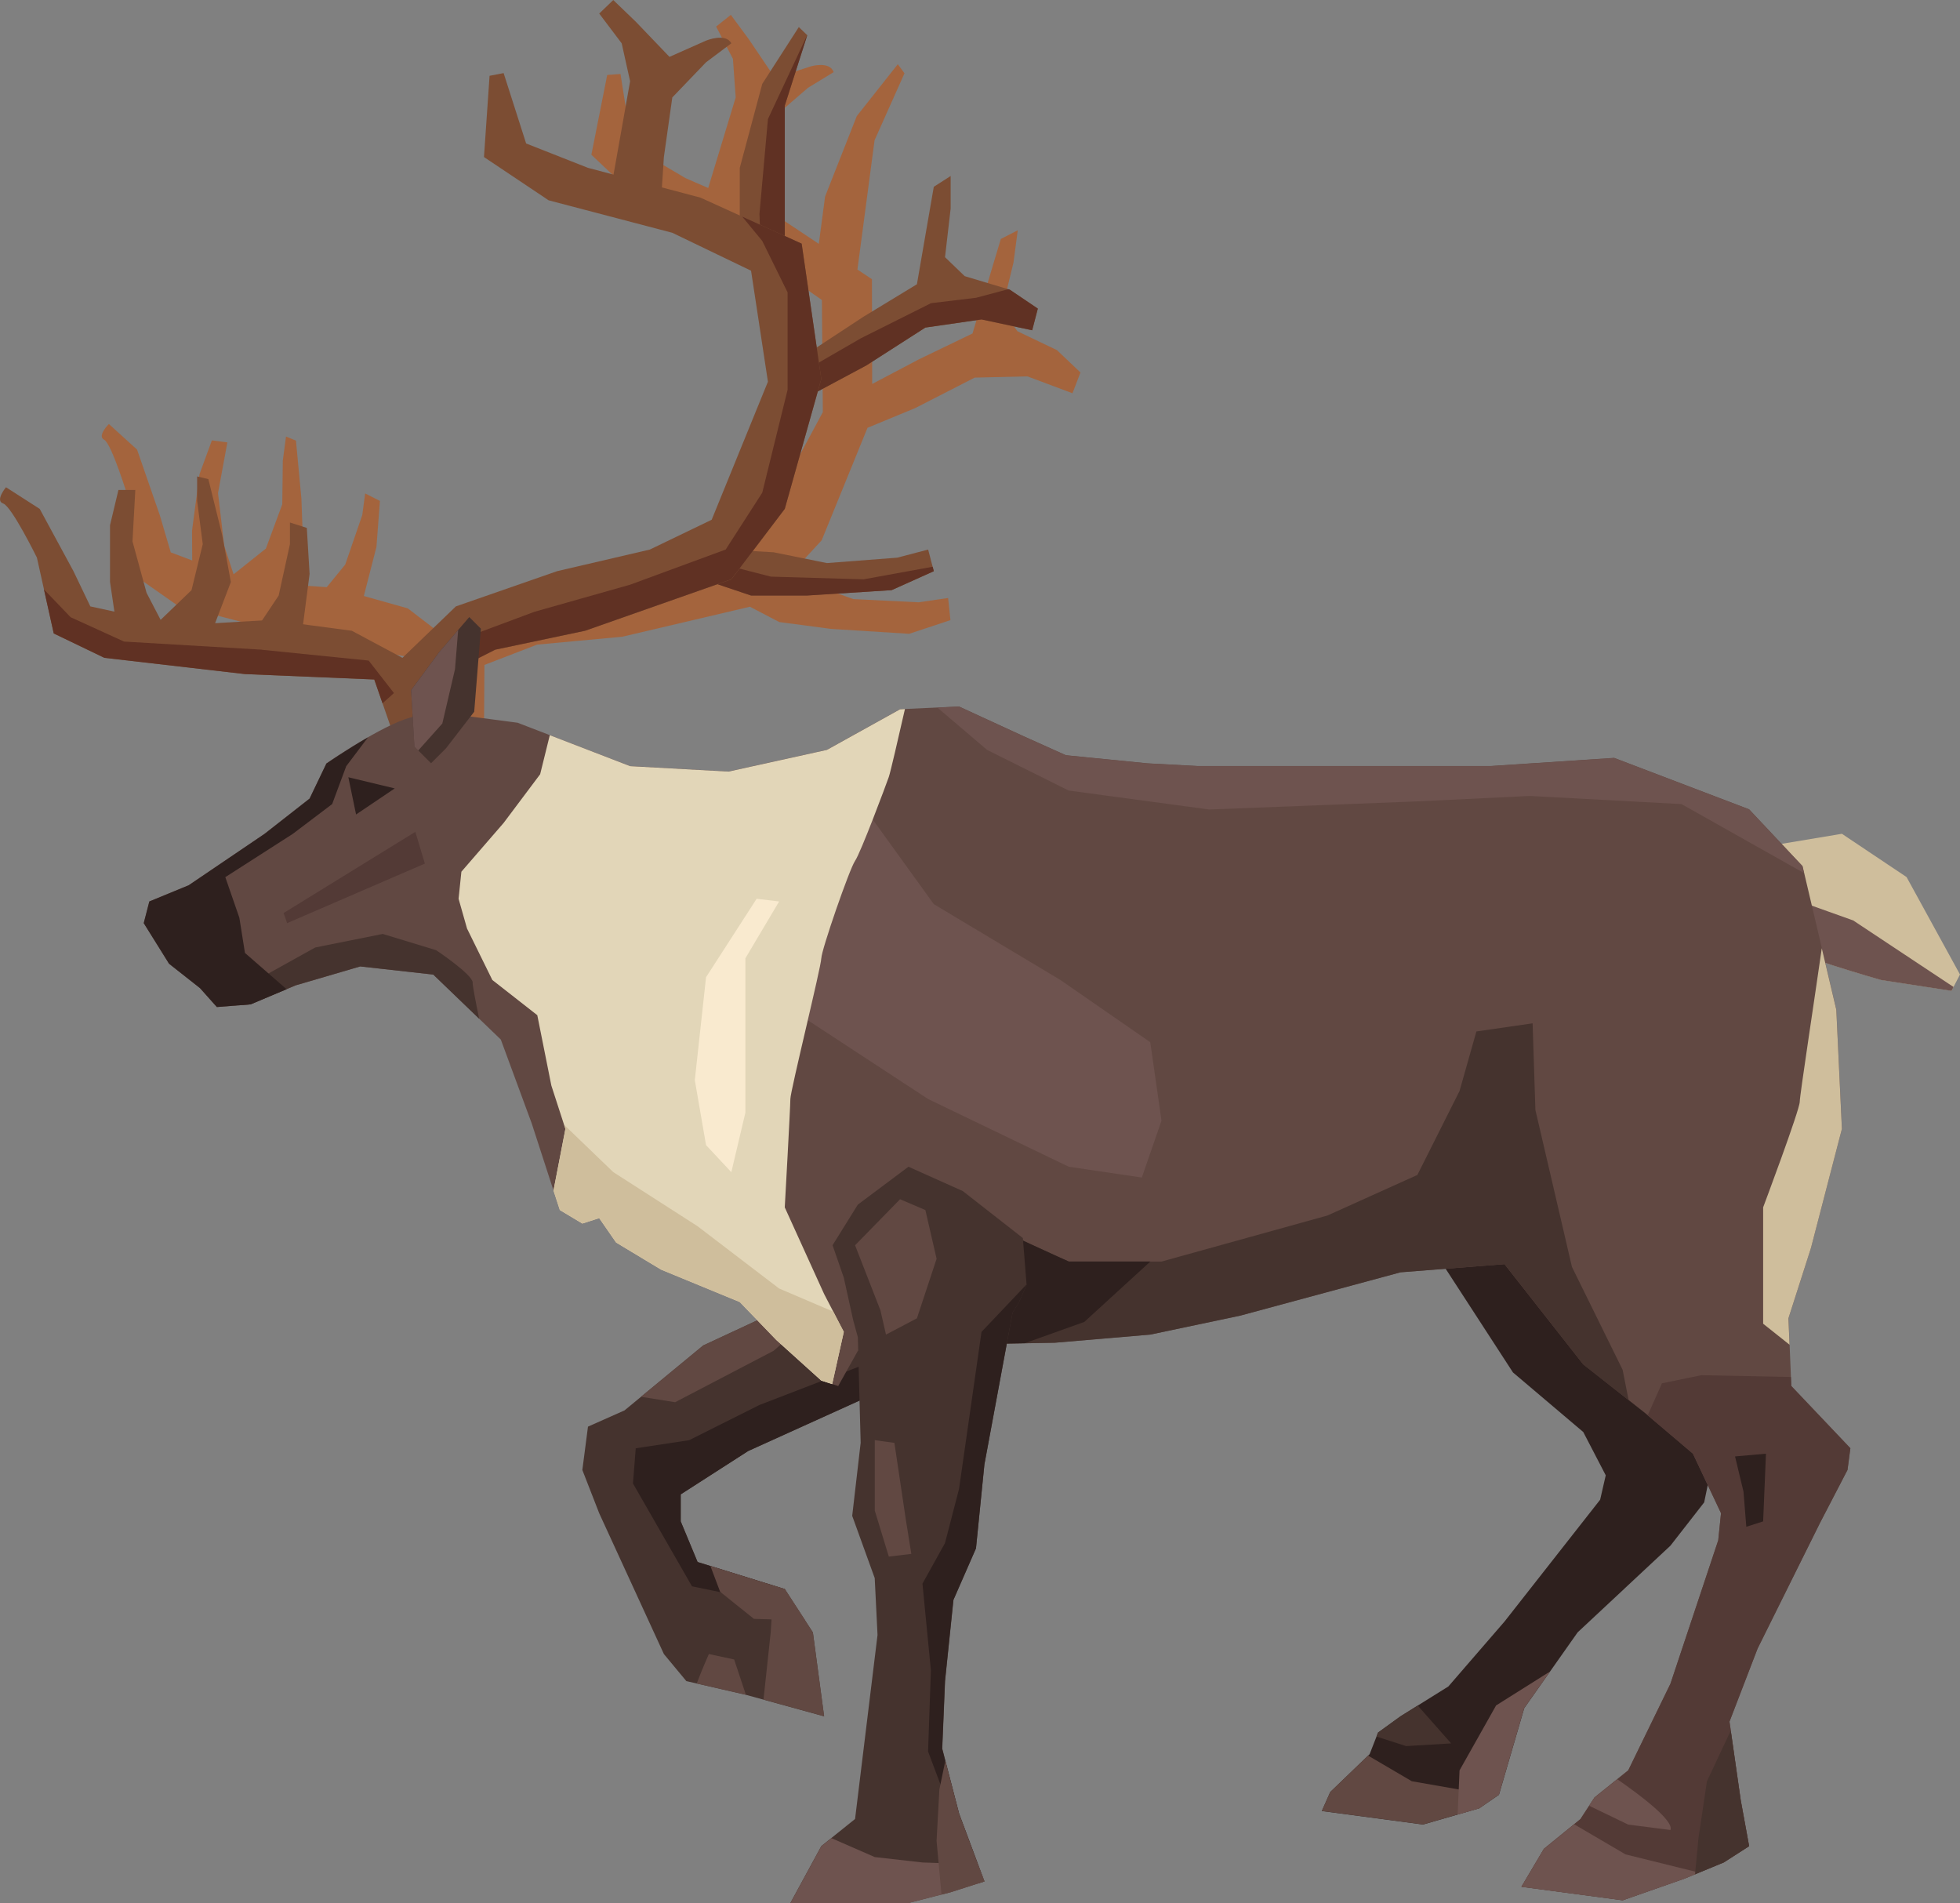 <?xml version="1.0" encoding="UTF-8" standalone="no"?>
<!-- Created with Inkscape (http://www.inkscape.org/) -->

<svg
   xmlns:dc="http://purl.org/dc/elements/1.1/"
   xmlns:cc="http://creativecommons.org/ns#"
   xmlns:rdf="http://www.w3.org/1999/02/22-rdf-syntax-ns#"
   xmlns:svg="http://www.w3.org/2000/svg"
   xmlns="http://www.w3.org/2000/svg"
   xmlns:sodipodi="http://sodipodi.sourceforge.net/DTD/sodipodi-0.dtd"
   xmlns:inkscape="http://www.inkscape.org/namespaces/inkscape"
   width="50.768mm"
   height="49.287mm"
   viewBox="0 0 50.768 49.287"
   version="1.1"
   id="svg8788"
   inkscape:version="0.92.4 (f8dce91, 2019-08-02)"
   sodipodi:docname="reindeer.svg">
  <rect x="0" y="0" width="50.768" height="49.287" fill="#808080" stroke="none"/>
  <defs
     id="defs8782" />
  <sodipodi:namedview
     id="base"
     pagecolor="#ffffff"
     bordercolor="#666666"
     borderopacity="1.0"
     inkscape:pageopacity="0.0"
     inkscape:pageshadow="2"
     inkscape:zoom="0.7"
     inkscape:cx="385.59583"
     inkscape:cy="139.60266"
     inkscape:document-units="mm"
     inkscape:current-layer="layer1"
     showgrid="false"
     fit-margin-top="0"
     fit-margin-left="0"
     fit-margin-right="0"
     fit-margin-bottom="0"
     inkscape:window-width="1366"
     inkscape:window-height="712"
     inkscape:window-x="0"
     inkscape:window-y="28"
     inkscape:window-maximized="1" />
  <g
     inkscape:label="Layer 1"
     inkscape:groupmode="layer"
     id="layer1"
     transform="translate(-59.558,-46.969)">
    <path
       id="path462"
       style="fill:#a4643d;fill-opacity:1;fill-rule:nonzero;stroke:none;stroke-width:0.035"
       d="m 86.938,56.038 -1.024,-0.489 -0.404,-0.549 0.3,-1.233 0.11,-0.834 -0.439,0.225 -0.733,2.448 -1.382,0.666 -1.217,0.641 -0.006,-2.713 -0.376,-0.25 0.131,-0.984 0.313,-2.364 0.775,-1.735 -0.173,-0.235 -1.063,1.344 -0.821,2.084 -0.162,1.224 -0.876,-0.583 -0.883,-0.383 0.15,-0.774 0.404,-1.502 0.923,-0.798 0.666,-0.406 c -0.097,-0.296 -0.593,-0.15 -0.593,-0.15 l -0.925,0.302 -0.683,-1.01 -0.462,-0.626 -0.381,0.303 0.435,0.835 0.072,1 -0.712,2.346 -0.587,-0.255 -1.389,-0.82 -0.296,-1.878 -0.344,0.025 -0.41,2.067 1.392,1.317 2.834,1.223 1.745,1.222 0.024,2.903 -1.808,3.368 -1.573,0.569 -2.283,0.263 -2.528,0.585 -1.446,1.152 -1.113,-0.854 -1.138,-0.32 0.327,-1.273 0.09,-1.19 -0.383,-0.193 -0.074,0.557 -0.442,1.285 -0.479,0.585 -1.127,-0.078 0.515,-1.006 -0.044,-1.208 -0.141,-1.504 -0.258,-0.105 -0.083,0.625 -0.014,1.13 -0.424,1.146 -0.837,0.667 -0.243,-0.74 -0.16,-1.364 0.242,-1.312 -0.401,-0.053 -0.321,0.877 -0.193,1.46 0.004,0.774 -0.555,-0.21 -0.282,-0.957 -0.591,-1.705 -0.73,-0.663 c 0,0 -0.314,0.312 -0.122,0.408 0.192,0.096 0.619,1.496 0.619,1.496 l 0.144,2 1.121,0.785 3.291,0.86 3.06,0.548 0.353,1.956 1.251,-0.187 0.011,-1.626 1.364,-0.526 2.206,-0.204 3.306,-0.777 0.762,0.397 1.338,0.177 2.026,0.127 1.068,-0.354 -0.06,-0.573 -0.764,0.111 -1.692,-0.083 -1.234,-0.446 -0.49,-0.096 0.905,-0.981 1.187,-2.913 1.242,-0.514 1.534,-0.786 1.366,-0.032 1.167,0.437 0.207,-0.538 -0.605,-0.575"
       inkscape:connector-curvature="0" />
    <path
       id="path464"
       style="fill:#7c4d33;fill-opacity:1;fill-rule:nonzero;stroke:none;stroke-width:0.035"
       d="m 78.72,52.858 v -1.543 l 0.582,-2.173 0.947,-1.472 0.218,0.21 -0.582,1.823 v 2.384 1.683 l -1.166,-0.911"
       inkscape:connector-curvature="0" />
    <path
       id="path466"
       style="fill:#603123;fill-opacity:1;fill-rule:nonzero;stroke:none;stroke-width:0.035"
       d="m 79.23,52.507 0.026,0.769 0.63,0.493 v -4.066 l 0.582,-1.823 -0.002,-0.002 -1.017,2.175 -0.219,2.454"
       inkscape:connector-curvature="0" />
    <path
       id="path468"
       style="fill:#7c4d33;fill-opacity:1;fill-rule:nonzero;stroke:none;stroke-width:0.035"
       d="m 80.322,56.224 1.602,-1.052 1.384,-0.841 0.437,-2.524 0.437,-0.28 v 0.841 l -0.146,1.262 0.51,0.491 1.165,0.35 0.728,0.491 -0.146,0.561 -1.311,-0.28 -1.457,0.211 -1.529,0.981 -1.966,1.052 0.292,-1.262"
       inkscape:connector-curvature="0" />
    <path
       id="path470"
       style="fill:#7c4d33;fill-opacity:1;fill-rule:nonzero;stroke:none;stroke-width:0.035"
       d="m 78.355,61.202 1.238,0.07 1.384,0.28 1.821,-0.14 0.801,-0.21 0.146,0.56 -1.093,0.491 -2.185,0.139 h -1.456 l -1.457,-0.49 0.801,-0.701"
       inkscape:connector-curvature="0" />
    <path
       id="path472"
       style="fill:#603123;fill-opacity:1;fill-rule:nonzero;stroke:none;stroke-width:0.035"
       d="m 84.983,55.242 1.311,0.28 0.146,-0.561 -0.728,-0.491 -0.038,-0.011 -0.835,0.222 -1.166,0.14 -1.82,0.911 -1.634,0.944 -0.187,0.809 1.966,-1.052 1.529,-0.981 1.457,-0.211"
       inkscape:connector-curvature="0" />
    <path
       id="path474"
       style="fill:#603123;fill-opacity:1;fill-rule:nonzero;stroke:none;stroke-width:0.035"
       d="m 80.468,62.392 2.185,-0.139 1.093,-0.491 -0.03,-0.115 -1.79,0.326 -2.403,-0.07 -1.52,-0.391 -0.446,0.391 1.457,0.49 h 1.456"
       inkscape:connector-curvature="0" />
    <path
       id="path476"
       style="fill:#7c4d33;fill-opacity:1;fill-rule:nonzero;stroke:none;stroke-width:0.035"
       d="m 69.908,66.46 -0.655,-1.894 -3.35,-0.14 -3.641,-0.421 -1.311,-0.631 -0.437,-1.963 c 0,0 -0.655,-1.332 -0.874,-1.402 -0.218,-0.071 0.073,-0.421 0.073,-0.421 l 0.874,0.561 0.874,1.613 0.437,0.912 2.258,0.491 2.403,-0.14 2.112,0.28 1.311,0.701 1.384,-1.332 2.621,-0.912 2.403,-0.56 1.602,-0.772 1.457,-3.575 -0.437,-2.875 -2.039,-0.982 -3.204,-0.841 -1.675,-1.121 0.145,-2.104 0.364,-0.07 0.583,1.823 1.602,0.631 2.913,0.771 2.622,1.192 0.509,3.506 -0.946,3.365 -1.384,1.824 -3.787,1.332 -2.33,0.491 -1.384,0.701 0.219,1.613 -1.311,0.351"
       inkscape:connector-curvature="0" />
    <path
       id="path478"
       style="fill:#7c4d33;fill-opacity:1;fill-rule:nonzero;stroke:none;stroke-width:0.035"
       d="m 63.426,63.304 1.093,-1.051 0.291,-1.192 -0.146,-1.122 v -0.631 l 0.291,0.07 0.364,1.473 0.219,1.192 -0.51,1.332 -1.602,-0.07"
       inkscape:connector-curvature="0" />
    <path
       id="path480"
       style="fill:#7c4d33;fill-opacity:1;fill-rule:nonzero;stroke:none;stroke-width:0.035"
       d="m 62.553,63.024 -0.145,-0.982 v -1.472 l 0.218,-0.912 h 0.437 l -0.073,1.332 0.364,1.332 0.583,1.121 -1.384,-0.42"
       inkscape:connector-curvature="0" />
    <path
       id="path482"
       style="fill:#7c4d33;fill-opacity:1;fill-rule:nonzero;stroke:none;stroke-width:0.035"
       d="m 66.121,63.375 0.655,-0.982 0.292,-1.331 v -0.561 l 0.437,0.14 0.072,1.192 -0.218,1.683 -1.238,-0.14"
       inkscape:connector-curvature="0" />
    <path
       id="path484"
       style="fill:#7c4d33;fill-opacity:1;fill-rule:nonzero;stroke:none;stroke-width:0.035"
       d="m 75.37,51.947 1.311,0.21 0.073,-1.121 0.218,-1.543 0.874,-0.911 0.655,-0.491 c -0.146,-0.28 -0.655,-0.07 -0.655,-0.07 l -0.947,0.421 -0.874,-0.912 -0.582,-0.56 -0.364,0.35 0.582,0.771 0.218,0.982 -0.51,2.874"
       inkscape:connector-curvature="0" />
    <path
       id="path486"
       style="fill:#603123;fill-opacity:1;fill-rule:nonzero;stroke:none;stroke-width:0.035"
       d="m 80.322,53.279 -1.538,-0.699 0.518,0.629 0.656,1.332 v 2.524 l -0.656,2.664 -0.947,1.472 -2.476,0.911 -2.476,0.701 -2.257,0.841 -0.874,1.332 0.252,1.308 0.695,-0.186 -0.219,-1.613 1.384,-0.701 2.33,-0.491 3.787,-1.332 1.384,-1.824 0.946,-3.365 -0.509,-3.506"
       inkscape:connector-curvature="0" />
    <path
       id="path488"
       style="fill:#603123;fill-opacity:1;fill-rule:nonzero;stroke:none;stroke-width:0.035"
       d="m 66.34,63.795 -3.569,-0.21 -1.384,-0.631 -0.691,-0.72 0.254,1.141 1.311,0.631 3.641,0.421 3.35,0.14 0.214,0.617 0.296,-0.266 -0.655,-0.841 -2.767,-0.28"
       inkscape:connector-curvature="0" />
    <path
       id="path490"
       style="fill:#cfbe9c;fill-opacity:1;fill-rule:nonzero;stroke:none;stroke-width:0.035"
       d="m 105.592,68.843 1.675,-0.28 1.675,1.121 1.384,2.524 -0.219,0.42 -1.82,-0.28 c 0,0 -2.476,-0.701 -2.548,-0.912 -0.074,-0.21 -0.146,-2.594 -0.146,-2.594"
       inkscape:connector-curvature="0" />
    <path
       id="path492"
       style="fill:#6e534f;fill-opacity:1;fill-rule:nonzero;stroke:none;stroke-width:0.035"
       d="m 110.159,72.531 -2.6,-1.724 -1.918,-0.685 c 0.026,0.603 0.061,1.215 0.097,1.317 0.072,0.21 2.548,0.912 2.548,0.912 l 1.82,0.28 0.052,-0.099"
       inkscape:connector-curvature="0" />
    <path
       id="path494"
       style="fill:#45332e;fill-opacity:1;fill-rule:nonzero;stroke:none;stroke-width:0.035"
       d="m 79.885,80.833 -2.112,0.982 -2.039,1.682 -0.946,0.42 -0.146,1.123 0.437,1.121 1.675,3.646 0.582,0.701 1.529,0.351 2.039,0.561 -0.291,-2.173 -0.728,-1.122 -2.258,-0.701 -0.437,-1.052 v -0.7 l 1.748,-1.123 3.714,-1.682 -0.145,-2.175 -2.621,0.141"
       inkscape:connector-curvature="0" />
    <path
       id="path496"
       style="fill:#2e201e;fill-opacity:1;fill-rule:nonzero;stroke:none;stroke-width:0.035"
       d="m 80.044,88.582 -0.159,-0.458 -2.258,-0.701 -0.437,-1.052 v -0.7 l 1.748,-1.123 3.714,-1.682 -0.054,-0.807 -3.369,1.297 -1.82,0.912 -1.384,0.21 -0.072,0.911 1.529,2.664 2.562,0.528"
       inkscape:connector-curvature="0" />
    <path
       id="path498"
       style="fill:#614842;fill-opacity:1;fill-rule:nonzero;stroke:none;stroke-width:0.035"
       d="m 79.594,81.954 1.36,-1.179 -1.069,0.057 -2.112,0.982 -1.612,1.33 0.884,0.141 2.549,-1.331"
       inkscape:connector-curvature="0" />
    <path
       id="path500"
       style="fill:#614842;fill-opacity:1;fill-rule:nonzero;stroke:none;stroke-width:0.035"
       d="m 80.905,91.419 -0.291,-2.173 -0.728,-1.122 -0.289,-0.09 -0.076,1.211 -0.187,1.741 1.571,0.432"
       inkscape:connector-curvature="0" />
    <path
       id="path502"
       style="fill:#614842;fill-opacity:1;fill-rule:nonzero;stroke:none;stroke-width:0.035"
       d="m 77.958,87.525 0.253,0.669 0.874,0.701 1.331,0.044 -0.53,-0.816 -1.928,-0.599"
       inkscape:connector-curvature="0" />
    <path
       id="path504"
       style="fill:#614842;fill-opacity:1;fill-rule:nonzero;stroke:none;stroke-width:0.035"
       d="m 78.865,90.858 0.013,0.004 -0.304,-0.915 -0.655,-0.14 c 0,0 -0.185,0.415 -0.314,0.763 l 1.26,0.289"
       inkscape:connector-curvature="0" />
    <path
       id="path506"
       style="fill:#2e201e;fill-opacity:1;fill-rule:nonzero;stroke:none;stroke-width:0.035"
       d="m 96.562,79.149 2.185,3.365 1.821,1.543 0.582,1.121 -0.145,0.632 -2.476,3.154 -1.456,1.683 -1.238,0.772 -0.582,0.421 -0.219,0.56 -1.02,0.981 -0.218,0.491 2.622,0.35 1.456,-0.42 0.51,-0.35 0.655,-2.244 1.383,-1.963 2.403,-2.244 0.874,-1.121 0.582,-2.805 -3.86,-6.309 -3.86,2.383"
       inkscape:connector-curvature="0" />
    <path
       id="path508"
       style="fill:#614842;fill-opacity:1;fill-rule:nonzero;stroke:none;stroke-width:0.035"
       d="m 97.873,93.802 0.152,-0.105 -0.297,-0.316 -1.602,-0.28 -1.132,-0.664 -0.98,0.943 -0.218,0.491 2.622,0.35 1.456,-0.42"
       inkscape:connector-curvature="0" />
    <path
       id="path510"
       style="fill:#6e534f;fill-opacity:1;fill-rule:nonzero;stroke:none;stroke-width:0.035"
       d="m 97.363,92.821 -0.049,1.143 0.559,-0.162 0.51,-0.35 0.655,-2.244 0.67,-0.95 -1.398,0.88 -0.947,1.682"
       inkscape:connector-curvature="0" />
    <path
       id="path512"
       style="fill:#45332e;fill-opacity:1;fill-rule:nonzero;stroke:none;stroke-width:0.035"
       d="m 96.28,91.141 -0.446,0.278 -0.582,0.421 -0.041,0.104 0.769,0.247 1.166,-0.07 -0.865,-0.979"
       inkscape:connector-curvature="0" />
    <path
       id="path514"
       style="fill:#614842;fill-opacity:1;fill-rule:nonzero;stroke:none;stroke-width:0.035"
       d="m 71.365,65.478 c -0.139,0.101 -0.487,-0.107 -1.166,0.071 -0.746,0.195 -2.185,1.191 -2.185,1.191 l -0.437,0.912 -1.165,0.912 -1.966,1.332 -1.02,0.42 -0.145,0.561 0.656,1.052 0.801,0.631 0.437,0.49 0.874,-0.069 1.165,-0.491 1.675,-0.491 1.893,0.211 1.748,1.682 0.801,2.173 0.728,2.244 0.583,0.35 0.437,-0.14 0.437,0.631 1.165,0.702 2.039,0.84 0.947,0.982 1.165,1.051 0.437,0.141 0.51,-0.912 0.947,-0.14 4.151,-0.071 2.476,-0.211 2.33,-0.491 4.151,-1.122 2.694,-0.211 2.039,2.595 1.602,1.262 1.239,1.051 0.728,1.542 -0.072,0.702 -1.238,3.715 -1.093,2.243 -0.873,0.702 -0.365,0.56 -0.947,0.771 -0.582,0.982 2.622,0.35 1.601,-0.561 1.019,-0.42 0.656,-0.421 -0.218,-1.192 -0.291,-2.033 0.728,-1.893 1.602,-3.225 0.728,-1.402 0.074,-0.561 -1.53,-1.612 -0.073,-1.754 0.583,-1.823 0.801,-3.084 -0.145,-3.085 -0.875,-3.716 -1.384,-1.472 -3.496,-1.332 -3.204,0.211 H 90.59 l -1.311,-0.07 -2.112,-0.21 -1.093,-0.491 -1.675,-0.771 -1.529,0.071 -1.894,1.051 -2.549,0.562 -2.549,-0.141 -2.913,-1.122 -1.602,-0.211"
       inkscape:connector-curvature="0" />
    <path
       id="path516"
       style="fill:#45332e;fill-opacity:1;fill-rule:nonzero;stroke:none;stroke-width:0.035"
       d="m 95.834,79.921 2.694,-0.211 2.039,2.595 1.176,0.927 -0.156,-0.787 -1.312,-2.664 -0.947,-4.066 -0.072,-2.243 -1.456,0.21 -0.437,1.543 -1.092,2.174 -2.331,1.051 -4.296,1.192 h -2.403 c 0,0 -1.894,-0.842 -2.185,-1.052 l -0.875,3.2 2.696,-0.045 2.476,-0.211 2.33,-0.491 4.151,-1.122"
       inkscape:connector-curvature="0" />
    <path
       id="path518"
       style="fill:#2e201e;fill-opacity:1;fill-rule:nonzero;stroke:none;stroke-width:0.035"
       d="m 87.642,81.207 1.713,-1.567 h -2.114 c 0,0 -1.894,-0.842 -2.185,-1.052 l -0.875,3.2 1.922,-0.032 1.539,-0.55"
       inkscape:connector-curvature="0" />
    <path
       id="path520"
       style="fill:#45332e;fill-opacity:1;fill-rule:nonzero;stroke:none;stroke-width:0.035"
       d="m 86.051,79.032 -1.554,-1.215 -1.408,-0.631 -1.311,0.981 -0.655,1.052 0.291,0.84 0.243,1.099 0.121,0.443 0.073,2.734 -0.219,1.893 0.583,1.612 0.073,1.472 -0.582,4.767 -0.874,0.701 -0.801,1.473 h 3.059 l 1.093,-0.281 0.874,-0.28 -0.655,-1.753 -0.437,-1.683 0.073,-1.752 0.218,-2.104 0.583,-1.332 0.218,-2.173 0.728,-3.926 0.17,-0.281 0.194,-0.443 -0.097,-1.216"
       inkscape:connector-curvature="0" />
    <path
       id="path522"
       style="fill:#2e201e;fill-opacity:1;fill-rule:nonzero;stroke:none;stroke-width:0.035"
       d="m 84.254,88.404 0.583,-1.332 0.218,-2.173 0.728,-3.926 0.17,-0.281 0.194,-0.443 -0.001,-0.013 -1.165,1.228 -0.582,4.067 -0.364,1.402 -0.583,1.051 0.218,2.244 -0.073,2.103 1.286,3.42 0.17,-0.054 -0.655,-1.753 -0.437,-1.683 0.073,-1.752 0.218,-2.104"
       inkscape:connector-curvature="0" />
    <path
       id="path524"
       style="fill:#6e534f;fill-opacity:1;fill-rule:nonzero;stroke:none;stroke-width:0.035"
       d="m 83.089,96.257 1.093,-0.281 0.874,-0.28 -0.165,-0.441 -1.437,-0.05 -1.238,-0.14 -1.122,-0.49 -0.262,0.21 -0.801,1.473 h 3.059"
       inkscape:connector-curvature="0" />
    <path
       id="path526"
       style="fill:#614842;fill-opacity:1;fill-rule:nonzero;stroke:none;stroke-width:0.035"
       d="m 82.58,87.282 -0.364,-1.192 v -1.822 l 0.509,0.07 0.292,1.963 0.146,0.912 -0.583,0.07"
       inkscape:connector-curvature="0" />
    <path
       id="path528"
       style="fill:#614842;fill-opacity:1;fill-rule:nonzero;stroke:none;stroke-width:0.035"
       d="m 82.871,78.028 -1.165,1.192 0.656,1.682 0.145,0.631 0.801,-0.421 0.51,-1.542 -0.291,-1.262 -0.655,-0.28"
       inkscape:connector-curvature="0" />
    <path
       id="path530"
       style="fill:#6e534f;fill-opacity:1;fill-rule:nonzero;stroke:none;stroke-width:0.035"
       d="m 81.924,67.861 1.821,2.524 3.277,1.963 2.33,1.613 0.291,2.033 -0.51,1.472 -1.893,-0.28 -3.641,-1.753 -3.641,-2.384 1.966,-5.188"
       inkscape:connector-curvature="0" />
    <path
       id="path532"
       style="fill:#e2d6b8;fill-opacity:1;fill-rule:nonzero;stroke:none;stroke-width:0.035"
       d="m 80.832,71.788 c 0,-0.209 0.728,-2.313 0.874,-2.524 0.146,-0.211 0.801,-1.963 0.874,-2.173 0.042,-0.12 0.248,-1.012 0.418,-1.759 l -0.127,0.007 -1.894,1.051 -2.549,0.562 -2.549,-0.141 -2.08,-0.802 -0.25,1.012 -0.947,1.262 -1.093,1.262 -0.073,0.701 0.219,0.771 0.655,1.332 1.165,0.912 0.364,1.822 0.364,1.123 -0.309,1.599 0.164,0.504 0.583,0.35 0.437,-0.14 0.437,0.631 1.165,0.702 2.039,0.84 0.947,0.982 1.165,1.051 0.282,0.091 0.301,-1.353 -0.51,-0.982 -1.019,-2.243 c 0,0 0.145,-2.594 0.145,-2.805 0,-0.21 0.801,-3.435 0.801,-3.646"
       inkscape:connector-curvature="0" />
    <path
       id="path534"
       style="fill:#cfbe9c;fill-opacity:1;fill-rule:nonzero;stroke:none;stroke-width:0.035"
       d="m 81.113,82.816 0.301,-1.353 -0.272,-0.524 -1.403,-0.599 -2.112,-1.613 -2.184,-1.402 -1.271,-1.223 0.033,0.102 -0.309,1.599 0.164,0.504 0.583,0.35 0.437,-0.14 0.437,0.631 1.165,0.702 2.039,0.84 0.947,0.982 1.165,1.051 0.282,0.091"
       inkscape:connector-curvature="0" />
    <path
       id="path536"
       style="fill:#f9eacf;fill-opacity:1;fill-rule:nonzero;stroke:none;stroke-width:0.035"
       d="m 79.157,70.245 -1.311,2.033 -0.291,2.665 0.291,1.683 0.655,0.701 0.364,-1.542 v -3.997 l 0.874,-1.472 -0.583,-0.07"
       inkscape:connector-curvature="0" />
    <path
       id="path538"
       style="fill:#6e534f;fill-opacity:1;fill-rule:nonzero;stroke:none;stroke-width:0.035"
       d="m 106.247,69.404 -1.384,-1.472 -3.496,-1.332 -3.204,0.211 h -7.574 l -1.311,-0.07 -2.112,-0.21 -1.093,-0.491 -1.675,-0.771 -0.559,0.026 1.287,1.096 2.112,1.052 3.641,0.491 5.389,-0.21 2.914,-0.141 3.931,0.211 3.173,1.787 -0.041,-0.174"
       inkscape:connector-curvature="0" />
    <path
       id="path540"
       style="fill:#cfbe9c;fill-opacity:1;fill-rule:nonzero;stroke:none;stroke-width:0.035"
       d="m 106.746,71.526 c -0.176,1.24 -0.571,3.814 -0.571,3.977 0,0.211 -0.948,2.735 -0.948,2.735 v 3.014 l 0.684,0.544 -0.029,-0.684 0.584,-1.823 0.801,-3.084 -0.145,-3.085 -0.376,-1.594"
       inkscape:connector-curvature="0" />
    <path
       id="path542"
       style="fill:#533a36;fill-opacity:1;fill-rule:nonzero;stroke:none;stroke-width:0.035"
       d="m 106.684,86.441 0.728,-1.402 0.074,-0.561 -1.53,-1.612 -0.01,-0.235 -2.32,-0.046 -1.02,0.21 -0.369,0.829 1.171,0.993 0.728,1.542 -0.072,0.702 -1.238,3.715 -1.093,2.243 -0.873,0.702 -0.365,0.56 -0.946,0.771 -0.582,0.982 2.622,0.35 1.601,-0.561 1.019,-0.42 0.656,-0.421 -0.218,-1.192 -0.291,-2.033 0.728,-1.893 1.602,-3.225"
       inkscape:connector-curvature="0" />
    <path
       id="path544"
       style="fill:#6e534f;fill-opacity:1;fill-rule:nonzero;stroke:none;stroke-width:0.035"
       d="m 101.66,94.994 -1.328,-0.778 -0.784,0.638 -0.582,0.982 2.622,0.35 1.601,-0.561 0.382,-0.157 -1.911,-0.473"
       inkscape:connector-curvature="0" />
    <path
       id="path546"
       style="fill:#45332e;fill-opacity:1;fill-rule:nonzero;stroke:none;stroke-width:0.035"
       d="m 104.387,91.792 -0.616,1.31 -0.219,1.472 -0.089,0.938 0.744,-0.307 0.656,-0.421 -0.218,-1.192 -0.258,-1.8"
       inkscape:connector-curvature="0" />
    <path
       id="path548"
       style="fill:#6e534f;fill-opacity:1;fill-rule:nonzero;stroke:none;stroke-width:0.035"
       d="m 101.449,93.049 -0.59,0.474 -0.139,0.213 1.013,0.488 1.093,0.14 c 0.1,-0.242 -0.806,-0.919 -1.377,-1.315"
       inkscape:connector-curvature="0" />
    <path
       id="path550"
       style="fill:#2e201e;fill-opacity:1;fill-rule:nonzero;stroke:none;stroke-width:0.035"
       d="m 104.499,84.688 0.219,0.912 0.073,0.911 0.436,-0.14 0.073,-1.753 -0.801,0.071"
       inkscape:connector-curvature="0" />
    <path
       id="path552"
       style="fill:#2e201e;fill-opacity:1;fill-rule:nonzero;stroke:none;stroke-width:0.035"
       d="m 68.581,67.099 1.202,0.289 -1.002,0.675 z"
       inkscape:connector-curvature="0" />
    <path
       id="path554"
       style="fill:#533a36;fill-opacity:1;fill-rule:nonzero;stroke:none;stroke-width:0.035"
       d="m 66.903,70.616 0.092,0.261 3.568,-1.542 -0.247,-0.822 -3.413,2.103"
       inkscape:connector-curvature="0" />
    <path
       id="path556"
       style="fill:#45332e;fill-opacity:1;fill-rule:nonzero;stroke:none;stroke-width:0.035"
       d="m 71.802,72.419 c 0,-0.21 -0.947,-0.841 -0.947,-0.841 l -1.384,-0.421 -1.748,0.351 -1.894,1.052 -0.031,0.44 0.249,-0.02 1.165,-0.491 1.675,-0.491 1.893,0.211 1.19,1.145 c -0.091,-0.438 -0.17,-0.846 -0.17,-0.935"
       inkscape:connector-curvature="0" />
    <path
       id="path558"
       style="fill:#2e201e;fill-opacity:1;fill-rule:nonzero;stroke:none;stroke-width:0.035"
       d="m 68.014,66.74 -0.437,0.912 -1.165,0.912 -1.966,1.332 -1.02,0.42 -0.145,0.561 0.656,1.052 0.801,0.631 0.437,0.49 0.874,-0.069 0.932,-0.393 -1.078,-0.939 -0.145,-0.911 -0.364,-1.052 1.748,-1.121 1.02,-0.772 0.364,-0.981 0.564,-0.747 c -0.568,0.326 -1.074,0.677 -1.074,0.677"
       inkscape:connector-curvature="0" />
    <path
       id="path560"
       style="fill:#614842;fill-opacity:1;fill-rule:nonzero;stroke:none;stroke-width:0.035"
       d="m 84.044,92.572 -0.154,0.74 -0.073,1.332 0.128,1.393 0.237,-0.061 0.874,-0.28 -0.655,-1.753 -0.356,-1.37"
       inkscape:connector-curvature="0" />
    <path
       id="path562"
       style="fill:#45332e;fill-opacity:1;fill-rule:nonzero;stroke:none;stroke-width:0.035"
       d="m 70.293,66.306 0.43,0.43 0.387,-0.387 0.731,-0.947 0.173,-2.151 -0.301,-0.301 -0.775,0.903 -0.731,0.99 0.086,1.463"
       inkscape:connector-curvature="0" />
    <path
       id="path564"
       style="fill:#6e534f;fill-opacity:1;fill-rule:nonzero;stroke:none;stroke-width:0.035"
       d="m 71.343,64.306 0.083,-1.022 -0.489,0.57 -0.731,0.99 0.086,1.463 0.099,0.099 0.624,-0.698 0.327,-1.402"
       inkscape:connector-curvature="0" />
  </g>
</svg>
